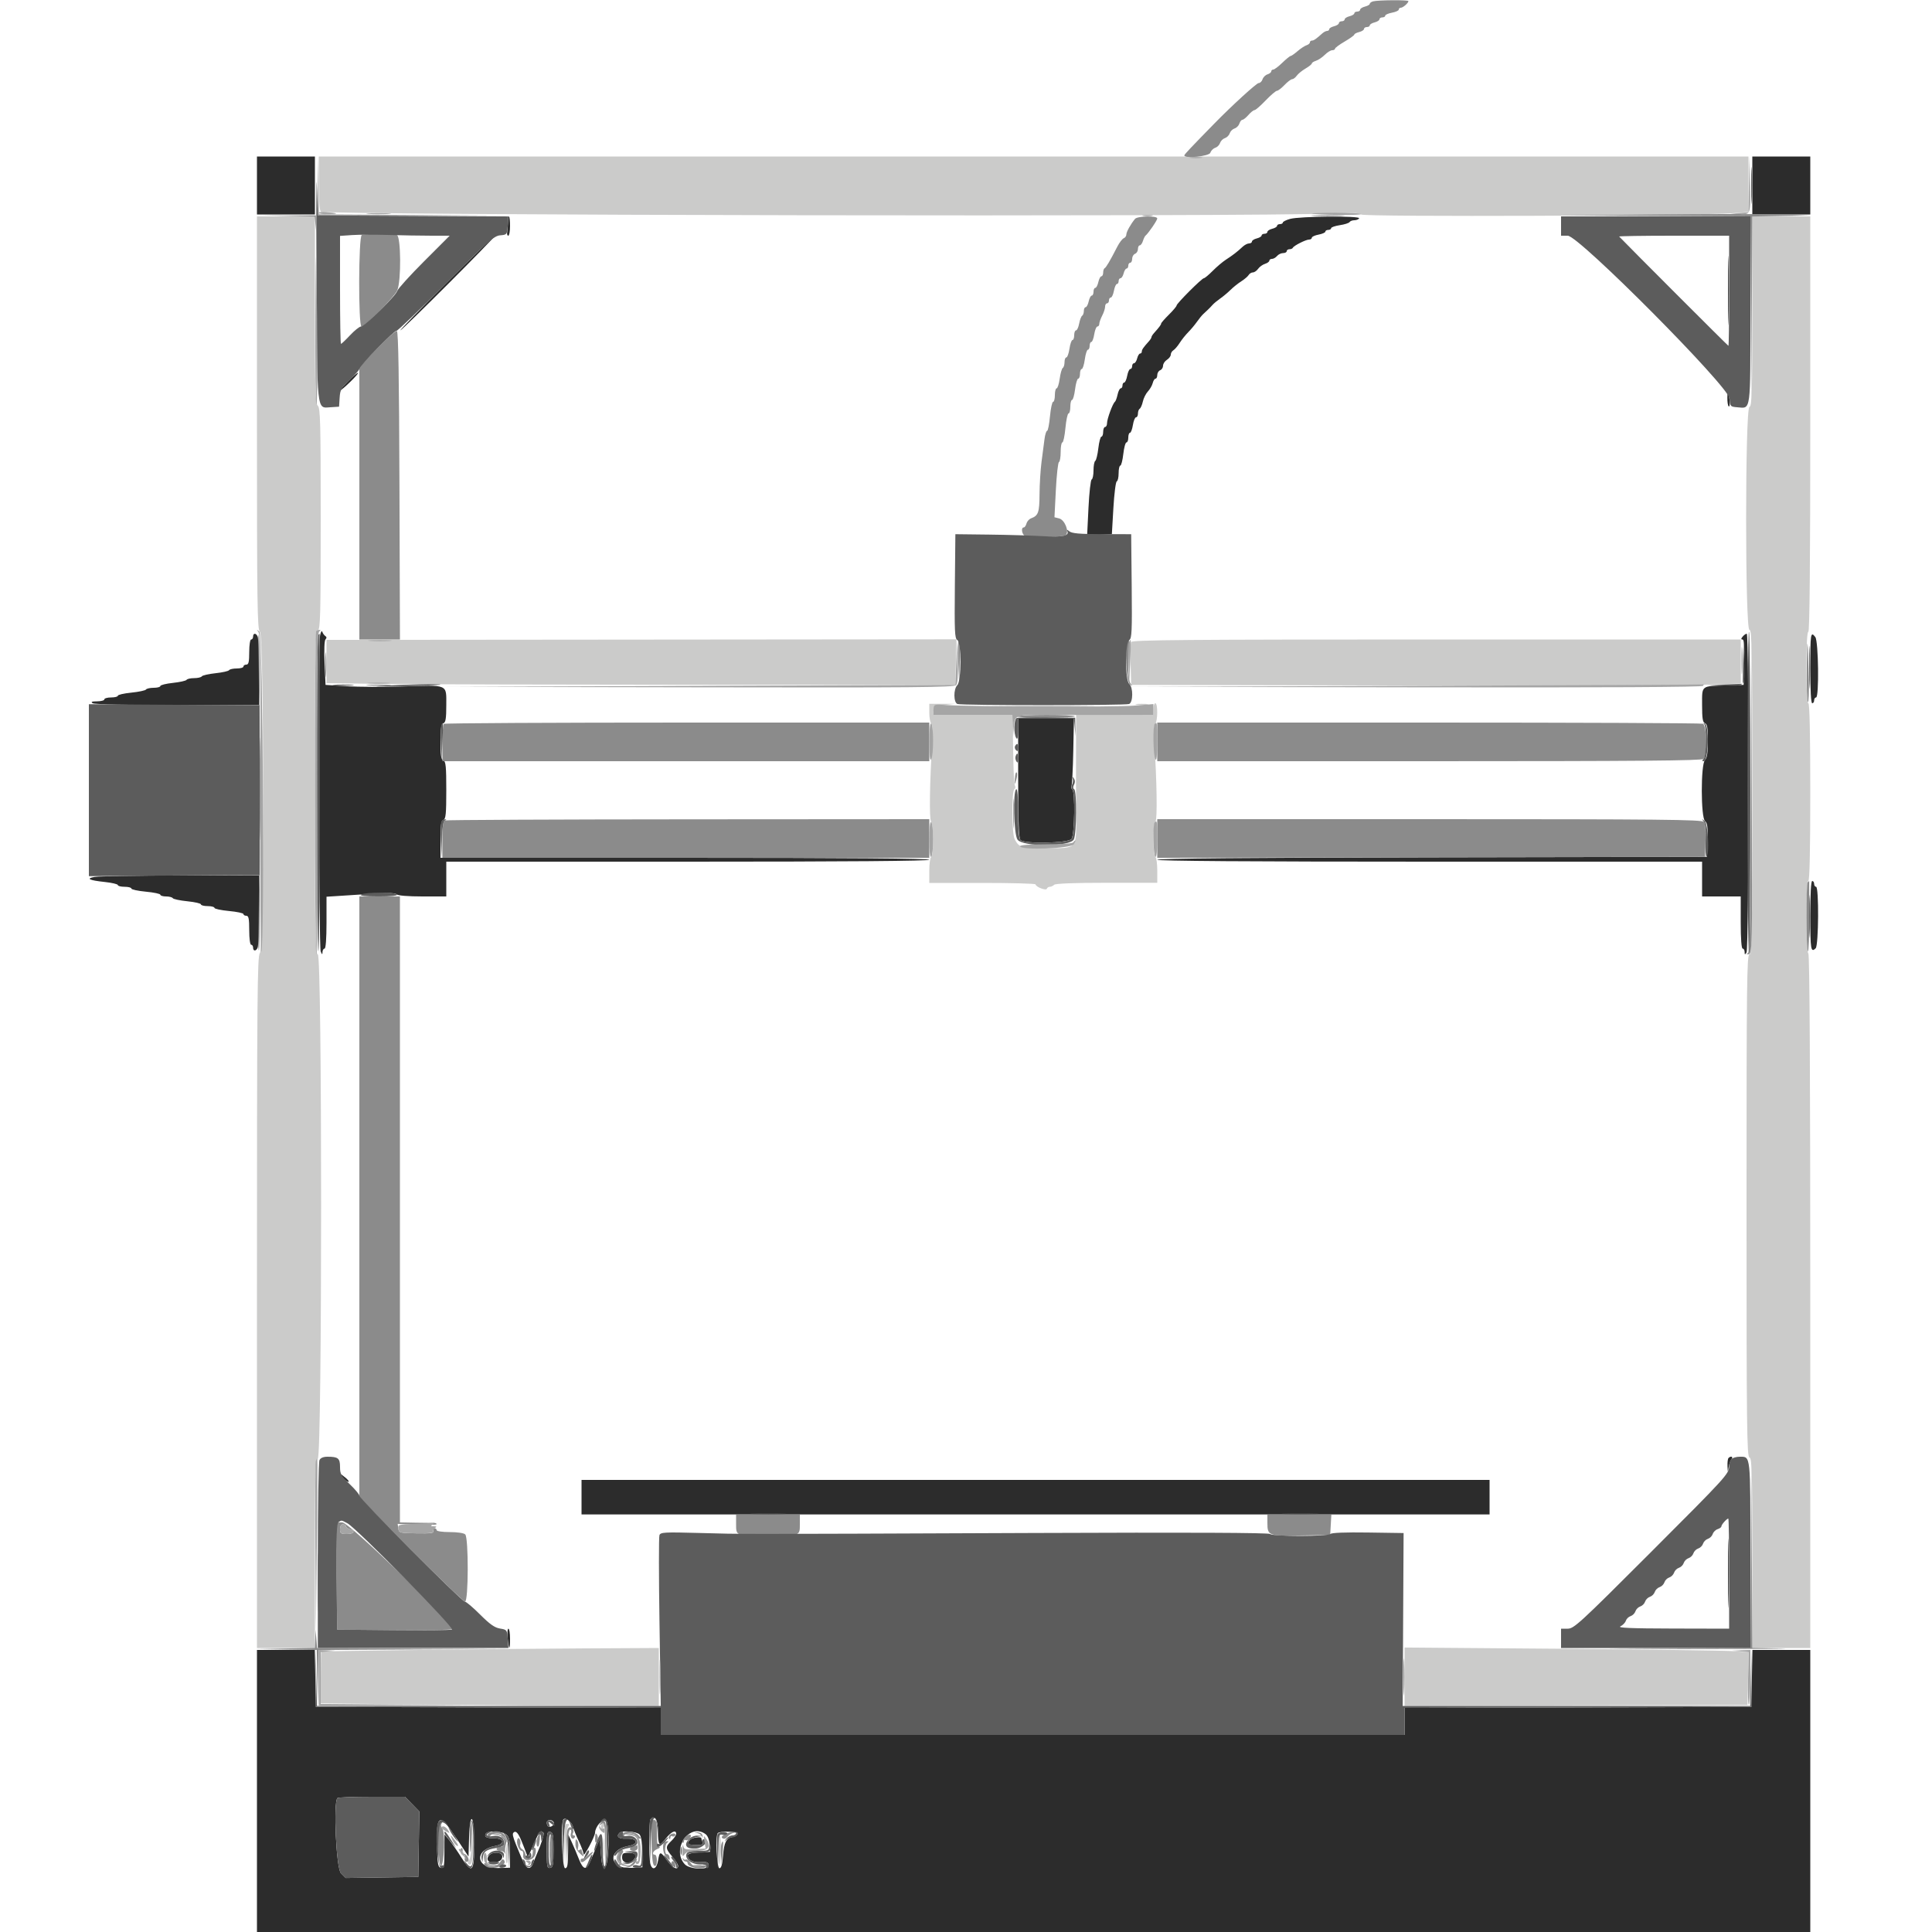<svg id="svg" version="1.1" xmlns="http://www.w3.org/2000/svg" xmlns:xlink="http://www.w3.org/1999/xlink" width="400" height="400" viewBox="0, 0, 400,400"><g id="svgg"><path id="path0" d="M66.000 37.977 C 66.000 41.573,66.155 43.649,66.436 43.822 C 67.647 44.571,260.738 44.922,275.305 44.203 C 279.816 43.980,281.354 44.030,281.817 44.414 C 282.445 44.935,351.889 44.688,358.900 44.139 L 362.000 43.897 362.000 38.153 L 362.000 32.410 214.000 32.406 L 66.000 32.402 66.000 37.977 M53.200 87.551 C 53.200 125.064,53.274 130.363,53.800 130.800 C 54.708 131.554,54.708 196.434,53.800 197.343 C 53.271 197.872,53.200 206.435,53.200 269.571 L 53.200 341.200 59.200 341.200 L 65.200 341.200 65.200 321.849 C 65.200 305.136,65.282 302.430,65.800 302.000 C 66.712 301.243,66.712 197.600,65.800 197.600 C 65.271 197.600,65.200 193.621,65.200 164.187 C 65.200 134.856,65.273 130.747,65.800 130.545 C 66.324 130.344,66.400 127.400,66.400 107.406 C 66.400 87.531,66.321 84.432,65.800 84.000 C 65.282 83.570,65.200 80.864,65.200 64.151 L 65.200 44.800 59.200 44.800 L 53.200 44.800 53.200 87.551 M362.800 64.413 C 362.800 81.477,362.722 84.055,362.200 84.255 C 361.290 84.604,361.290 130.400,362.200 130.400 C 362.729 130.400,362.800 134.400,362.800 164.000 C 362.800 193.600,362.729 197.600,362.200 197.600 C 361.670 197.600,361.600 203.640,361.600 249.557 C 361.600 295.372,361.671 301.542,362.200 301.745 C 362.722 301.945,362.800 304.523,362.800 321.587 L 362.800 341.200 368.800 341.200 L 374.800 341.200 374.800 269.424 C 374.800 222.004,374.664 197.563,374.400 197.400 C 374.157 197.250,374.000 194.263,374.000 189.776 C 374.000 185.125,374.148 182.400,374.400 182.400 C 374.661 182.400,374.800 176.000,374.800 164.000 C 374.800 152.000,374.661 145.600,374.400 145.600 C 374.148 145.600,374.000 142.867,374.000 138.200 C 374.000 133.533,374.148 130.800,374.400 130.800 C 374.664 130.800,374.800 116.200,374.800 87.800 L 374.800 44.800 368.800 44.800 L 362.800 44.800 362.800 64.413 M67.600 136.966 L 67.600 141.448 79.500 141.599 C 86.045 141.682,115.340 141.761,144.600 141.775 L 197.800 141.800 197.913 137.082 L 198.026 132.364 132.813 132.424 L 67.600 132.484 67.600 136.966 M234.173 132.927 C 234.061 133.217,234.022 135.332,234.085 137.627 L 234.200 141.800 289.200 141.923 C 319.450 141.991,347.845 141.926,352.300 141.779 L 360.400 141.512 360.400 136.956 L 360.400 132.400 297.387 132.400 C 245.622 132.400,234.339 132.494,234.173 132.927 M192.400 147.578 C 192.400 148.602,192.594 149.634,192.831 149.871 C 193.112 150.152,193.177 151.530,193.016 153.851 C 192.479 161.628,192.361 169.721,192.780 170.140 C 193.315 170.675,193.333 177.070,192.800 177.400 C 192.580 177.536,192.400 178.807,192.400 180.224 L 192.400 182.800 203.400 182.800 C 209.450 182.800,214.401 182.935,214.403 183.100 C 214.408 183.614,216.580 184.461,216.731 184.008 C 216.805 183.784,217.086 183.600,217.353 183.600 C 217.621 183.600,218.027 183.413,218.255 183.185 C 218.520 182.920,222.442 182.771,229.135 182.772 L 239.600 182.773 239.600 180.210 C 239.600 178.801,239.420 177.536,239.200 177.400 C 238.667 177.070,238.685 170.675,239.220 170.140 C 239.639 169.721,239.521 161.628,238.984 153.851 C 238.823 151.530,238.888 150.152,239.169 149.871 C 239.712 149.328,239.739 145.600,239.200 145.600 C 238.980 145.600,238.800 146.140,238.800 146.800 L 238.800 148.000 230.800 148.000 L 222.800 148.000 222.780 155.500 C 222.769 159.625,222.777 165.464,222.799 168.476 C 222.851 175.928,223.133 175.600,216.675 175.600 C 211.334 175.600,211.023 175.511,210.063 173.718 C 209.482 172.632,209.433 163.750,210.007 163.396 C 210.230 163.258,210.292 162.948,210.143 162.708 C 209.995 162.468,209.843 160.095,209.805 157.436 C 209.768 154.776,209.707 151.565,209.669 150.300 L 209.600 148.000 201.372 148.000 L 193.144 148.000 193.272 147.100 C 193.382 146.327,193.711 146.166,195.600 145.957 L 197.800 145.714 195.100 145.715 L 192.400 145.716 192.400 147.578 M235.300 145.887 C 235.905 145.978,236.895 145.978,237.500 145.887 C 238.105 145.795,237.610 145.720,236.400 145.720 C 235.190 145.720,234.695 145.795,235.300 145.887 M85.800 341.612 C 75.240 341.747,66.555 341.889,66.500 341.928 C 66.445 341.968,66.400 344.401,66.400 347.334 L 66.400 352.669 89.266 352.934 C 101.842 353.081,117.592 353.200,124.266 353.200 L 136.400 353.200 136.400 347.200 L 136.400 341.200 120.700 341.284 C 112.065 341.330,96.360 341.478,85.800 341.612 M290.800 347.153 L 290.800 353.204 326.300 353.102 L 361.800 353.000 361.911 347.543 L 362.022 342.085 358.911 341.851 C 357.200 341.723,341.175 341.502,323.300 341.360 L 290.800 341.102 290.800 347.153 M124.692 377.442 C 124.531 377.602,124.400 378.009,124.400 378.347 C 124.400 378.797,124.518 378.842,124.845 378.515 C 125.090 378.270,125.221 377.863,125.137 377.610 C 125.052 377.357,124.852 377.281,124.692 377.442 M97.684 381.020 C 97.634 383.165,97.407 384.833,97.127 385.113 C 96.866 385.374,96.779 385.713,96.933 385.867 C 97.683 386.616,98.021 385.041,97.899 381.365 L 97.767 377.400 97.684 381.020 M116.884 382.100 L 116.967 386.600 117.099 382.622 C 117.172 380.435,117.426 378.410,117.664 378.122 C 117.991 377.729,117.938 377.600,117.449 377.600 C 116.884 377.600,116.811 378.181,116.884 382.100 M124.937 382.600 C 124.939 384.360,125.009 385.030,125.093 384.089 C 125.178 383.149,125.177 381.709,125.091 380.889 C 125.005 380.070,124.936 380.840,124.937 382.600 M148.800 383.000 C 148.800 384.723,148.879 386.054,148.976 385.957 C 149.268 385.666,149.346 380.413,149.063 380.130 C 148.918 379.985,148.800 381.277,148.800 383.000 M104.735 383.430 C 104.655 384.436,104.724 385.471,104.889 385.730 C 105.053 385.988,105.191 385.165,105.194 383.900 C 105.201 381.145,104.938 380.876,104.735 383.430 " stroke="none" fill="#cbcbca" fill-rule="evenodd"></path><path id="path1" d="M53.200 38.400 L 53.200 44.400 59.200 44.400 L 65.200 44.400 65.200 38.400 L 65.200 32.400 59.200 32.400 L 53.200 32.400 53.200 38.400 M362.800 38.400 L 362.800 44.400 368.800 44.400 L 374.800 44.400 374.800 38.400 L 374.800 32.400 368.800 32.400 L 362.800 32.400 362.800 38.400 M105.169 46.100 C 105.153 46.815,105.078 47.715,105.005 48.100 C 104.931 48.485,105.035 48.800,105.235 48.800 C 105.436 48.800,105.600 47.900,105.600 46.800 C 105.600 44.614,105.219 43.995,105.169 46.100 M267.100 45.321 C 266.275 45.552,265.600 45.889,265.600 46.071 C 265.600 46.252,265.330 46.400,265.000 46.400 C 264.670 46.400,264.400 46.560,264.400 46.757 C 264.400 46.953,263.950 47.226,263.400 47.364 C 262.850 47.502,262.400 47.792,262.400 48.008 C 262.400 48.223,262.130 48.400,261.800 48.400 C 261.470 48.400,261.200 48.560,261.200 48.757 C 261.200 48.953,260.750 49.226,260.200 49.364 C 259.650 49.502,259.200 49.792,259.200 50.008 C 259.200 50.223,258.930 50.400,258.600 50.400 C 258.270 50.400,257.667 50.715,257.260 51.100 C 256.226 52.078,255.198 52.872,253.800 53.772 C 253.140 54.197,251.918 55.232,251.085 56.072 C 250.251 56.913,249.426 57.600,249.251 57.600 C 248.836 57.600,243.600 62.836,243.600 63.251 C 243.600 63.426,242.880 64.282,242.000 65.153 C 241.120 66.024,240.400 66.849,240.400 66.986 C 240.400 67.223,239.989 67.771,238.900 68.985 C 238.625 69.292,238.400 69.659,238.400 69.800 C 238.400 69.941,238.175 70.308,237.900 70.615 C 236.713 71.938,236.400 72.391,236.400 72.783 C 236.400 73.012,236.240 73.200,236.043 73.200 C 235.847 73.200,235.574 73.650,235.436 74.200 C 235.298 74.750,235.008 75.200,234.792 75.200 C 234.577 75.200,234.400 75.470,234.400 75.800 C 234.400 76.130,234.228 76.400,234.018 76.400 C 233.808 76.400,233.518 77.030,233.374 77.800 C 233.229 78.570,232.951 79.200,232.755 79.200 C 232.560 79.200,232.400 79.470,232.400 79.800 C 232.400 80.130,232.234 80.400,232.032 80.400 C 231.829 80.400,231.537 80.985,231.382 81.700 C 231.226 82.415,230.975 83.090,230.822 83.200 C 230.384 83.516,229.200 86.734,229.200 87.608 C 229.200 88.044,229.020 88.400,228.800 88.400 C 228.580 88.400,228.400 88.850,228.400 89.400 C 228.400 89.950,228.238 90.400,228.039 90.400 C 227.841 90.400,227.553 91.480,227.400 92.801 C 227.247 94.121,226.959 95.302,226.761 95.424 C 226.562 95.547,226.400 96.432,226.400 97.390 C 226.400 98.349,226.229 99.193,226.020 99.267 C 225.812 99.340,225.514 101.974,225.360 105.121 L 225.079 110.841 227.639 110.721 L 230.200 110.600 230.514 105.200 C 230.686 102.230,231.001 99.740,231.214 99.667 C 231.426 99.593,231.600 98.828,231.600 97.967 C 231.600 97.105,231.757 96.400,231.948 96.400 C 232.140 96.400,232.419 95.320,232.568 94.000 C 232.718 92.680,233.011 91.600,233.220 91.600 C 233.429 91.600,233.600 91.150,233.600 90.600 C 233.600 90.050,233.757 89.600,233.949 89.600 C 234.141 89.600,234.413 88.880,234.554 88.000 C 234.694 87.120,234.987 86.400,235.205 86.400 C 235.422 86.400,235.600 86.051,235.600 85.624 C 235.600 85.197,235.766 84.745,235.969 84.619 C 236.172 84.494,236.463 83.823,236.616 83.129 C 236.768 82.435,237.239 81.495,237.662 81.041 C 238.085 80.587,238.534 79.807,238.659 79.308 C 238.784 78.809,239.047 78.400,239.243 78.400 C 239.440 78.400,239.600 78.059,239.600 77.643 C 239.600 77.226,239.870 76.782,240.200 76.655 C 240.530 76.529,240.800 76.103,240.800 75.709 C 240.800 75.315,241.160 74.768,241.600 74.493 C 242.040 74.218,242.400 73.734,242.400 73.416 C 242.400 73.099,242.642 72.696,242.937 72.520 C 243.232 72.344,243.817 71.660,244.237 71.000 C 244.657 70.340,245.450 69.345,246.000 68.789 C 246.550 68.234,247.360 67.269,247.800 66.645 C 248.240 66.022,248.819 65.306,249.086 65.056 C 249.353 64.805,249.803 64.384,250.086 64.119 C 250.369 63.855,250.803 63.405,251.051 63.119 C 251.299 62.834,252.014 62.240,252.640 61.800 C 253.267 61.360,254.234 60.550,254.789 60.000 C 255.345 59.450,256.340 58.657,257.000 58.237 C 257.660 57.817,258.344 57.232,258.520 56.937 C 258.696 56.642,259.091 56.400,259.397 56.400 C 259.704 56.400,260.190 56.066,260.477 55.657 C 260.765 55.249,261.405 54.787,261.900 54.630 C 262.395 54.474,262.800 54.178,262.800 53.973 C 262.800 53.768,263.048 53.600,263.351 53.600 C 263.654 53.600,264.126 53.330,264.400 53.000 C 264.674 52.670,265.236 52.400,265.649 52.400 C 266.062 52.400,266.400 52.220,266.400 52.000 C 266.400 51.780,266.655 51.600,266.967 51.600 C 267.278 51.600,267.593 51.465,267.667 51.300 C 267.860 50.865,270.365 49.600,271.032 49.600 C 271.345 49.600,271.600 49.428,271.600 49.218 C 271.600 49.008,272.230 48.718,273.000 48.574 C 273.770 48.429,274.400 48.151,274.400 47.955 C 274.400 47.760,274.670 47.600,275.000 47.600 C 275.330 47.600,275.600 47.440,275.600 47.245 C 275.600 47.050,276.406 46.770,277.391 46.622 C 278.376 46.475,279.286 46.184,279.414 45.977 C 279.542 45.770,279.986 45.600,280.400 45.600 C 280.814 45.600,281.264 45.420,281.400 45.200 C 281.735 44.659,269.084 44.766,267.100 45.321 M92.385 58.615 C 87.007 63.997,82.732 68.400,82.887 68.400 C 83.257 68.400,102.492 49.159,102.307 48.974 C 102.228 48.895,97.763 53.233,92.385 58.615 M357.777 60.200 C 357.777 66.580,357.832 69.134,357.899 65.876 C 357.967 62.617,357.966 57.397,357.899 54.276 C 357.831 51.154,357.776 53.820,357.777 60.200 M72.000 79.000 C 71.028 79.990,70.344 80.800,70.480 80.800 C 70.616 80.800,71.560 79.990,72.579 79.000 C 73.597 78.010,74.281 77.200,74.099 77.200 C 73.916 77.200,72.972 78.010,72.000 79.000 M357.632 82.276 C 357.614 83.198,357.742 84.041,357.916 84.148 C 358.090 84.256,358.167 83.682,358.087 82.872 C 357.869 80.658,357.667 80.395,357.632 82.276 M66.269 131.556 C 65.872 133.540,65.997 196.063,66.400 197.000 C 66.694 197.684,66.748 197.699,66.772 197.100 C 66.787 196.715,66.980 196.400,67.200 196.400 C 67.447 196.400,67.600 194.343,67.600 191.028 L 67.600 185.657 71.100 185.432 C 73.025 185.309,76.197 185.102,78.149 184.973 C 80.457 184.821,81.849 184.889,82.129 185.169 C 82.390 185.430,84.499 185.600,87.480 185.600 L 92.400 185.600 92.400 182.000 L 92.400 178.400 142.400 178.400 C 175.467 178.400,192.400 178.265,192.400 178.000 C 192.400 177.735,175.267 177.600,141.800 177.600 L 91.200 177.600 91.200 173.787 C 91.200 170.768,91.325 169.927,91.800 169.745 C 92.296 169.554,92.400 168.488,92.400 163.600 C 92.400 158.712,92.296 157.646,91.800 157.455 C 91.328 157.274,91.200 156.453,91.200 153.600 C 91.200 150.747,91.328 149.926,91.800 149.745 C 92.271 149.564,92.400 148.751,92.400 145.965 C 92.400 141.590,92.918 141.808,83.259 142.123 C 79.377 142.250,74.220 142.229,71.800 142.077 L 67.400 141.800 67.200 137.278 C 67.079 134.542,67.157 132.601,67.397 132.362 C 67.659 132.101,67.645 131.871,67.357 131.683 C 67.116 131.528,66.834 131.133,66.729 130.806 C 66.622 130.475,66.419 130.805,66.269 131.556 M52.400 131.800 C 52.400 132.130,52.220 132.400,52.000 132.400 C 51.774 132.400,51.600 133.533,51.600 135.000 C 51.600 137.044,51.472 137.600,51.000 137.600 C 50.670 137.600,50.400 137.780,50.400 138.000 C 50.400 138.220,49.781 138.400,49.024 138.400 C 48.267 138.400,47.549 138.559,47.429 138.753 C 47.309 138.947,46.041 139.231,44.610 139.384 C 43.179 139.537,41.906 139.829,41.781 140.031 C 41.655 140.234,40.944 140.400,40.200 140.400 C 39.456 140.400,38.749 140.559,38.629 140.753 C 38.509 140.947,37.239 141.231,35.806 141.385 C 34.373 141.538,33.200 141.829,33.200 142.032 C 33.200 142.234,32.581 142.400,31.824 142.400 C 31.067 142.400,30.347 142.562,30.225 142.759 C 30.103 142.957,28.742 143.245,27.202 143.400 C 25.661 143.555,24.400 143.843,24.400 144.041 C 24.400 144.238,23.770 144.400,23.000 144.400 C 22.230 144.400,21.600 144.580,21.600 144.800 C 21.600 145.020,20.925 145.203,20.100 145.206 C 18.984 145.211,18.754 145.312,19.200 145.600 C 19.563 145.834,26.480 145.990,36.700 145.994 L 53.600 146.000 53.600 139.233 C 53.600 135.511,53.491 132.181,53.357 131.833 C 53.049 131.030,52.400 131.008,52.400 131.800 M360.800 131.800 C 360.441 132.232,360.431 132.400,360.764 132.400 C 361.093 132.400,361.193 133.750,361.113 137.100 L 361.000 141.800 357.600 141.900 C 352.097 142.063,352.400 141.826,352.400 145.965 C 352.400 148.751,352.529 149.564,353.000 149.745 C 353.468 149.924,353.600 150.720,353.600 153.359 C 353.600 155.834,353.439 156.904,353.000 157.343 C 352.110 158.233,352.122 169.272,353.015 170.012 C 353.499 170.414,353.605 171.254,353.515 173.961 L 353.400 177.400 296.500 177.501 C 259.031 177.568,239.600 177.739,239.600 178.001 C 239.600 178.264,258.796 178.400,296.000 178.400 L 352.400 178.400 352.400 182.000 L 352.400 185.600 356.400 185.600 L 360.400 185.600 360.400 191.000 C 360.400 194.333,360.553 196.400,360.800 196.400 C 361.020 196.400,361.203 196.715,361.206 197.100 C 361.211 197.698,361.269 197.713,361.600 197.200 C 362.095 196.434,362.144 131.200,361.649 131.200 C 361.456 131.200,361.074 131.470,360.800 131.800 M374.800 138.400 C 374.800 142.933,374.948 145.600,375.200 145.600 C 375.420 145.600,375.600 145.330,375.600 145.000 C 375.600 144.670,375.780 144.400,376.000 144.400 C 376.643 144.400,376.497 132.761,375.843 131.900 C 374.880 130.632,374.800 131.133,374.800 138.400 M210.800 161.120 C 210.800 170.169,210.927 173.567,211.280 173.920 C 212.117 174.757,221.184 174.568,221.843 173.700 C 222.494 172.843,222.626 163.787,221.993 163.396 C 221.770 163.258,221.696 162.968,221.830 162.751 C 221.964 162.534,222.134 159.307,222.209 155.579 L 222.344 148.800 216.572 148.800 L 210.800 148.800 210.800 161.120 M19.600 181.555 C 17.711 181.892,18.445 182.260,21.700 182.606 C 23.185 182.764,24.400 183.052,24.400 183.247 C 24.400 183.441,25.030 183.600,25.800 183.600 C 26.570 183.600,27.200 183.765,27.200 183.966 C 27.200 184.167,28.550 184.458,30.200 184.613 C 31.850 184.767,33.200 185.053,33.200 185.247 C 33.200 185.441,33.729 185.600,34.376 185.600 C 35.023 185.600,35.653 185.762,35.775 185.959 C 35.897 186.157,37.258 186.445,38.798 186.600 C 40.339 186.755,41.600 187.043,41.600 187.241 C 41.600 187.438,42.230 187.600,43.000 187.600 C 43.770 187.600,44.400 187.765,44.400 187.966 C 44.400 188.167,45.750 188.458,47.400 188.613 C 49.050 188.767,50.400 189.053,50.400 189.247 C 50.400 189.441,50.670 189.600,51.000 189.600 C 51.480 189.600,51.600 190.200,51.600 192.600 C 51.600 194.333,51.769 195.600,52.000 195.600 C 52.220 195.600,52.400 195.870,52.400 196.200 C 52.400 196.992,53.049 196.970,53.357 196.167 C 53.491 195.819,53.600 192.309,53.600 188.367 L 53.600 181.200 37.300 181.253 C 28.335 181.282,20.370 181.418,19.600 181.555 M374.800 189.600 C 374.800 196.606,374.919 197.321,375.920 196.320 C 376.530 195.710,376.606 183.600,376.000 183.600 C 375.780 183.600,375.600 183.330,375.600 183.000 C 375.600 182.670,375.420 182.400,375.200 182.400 C 374.948 182.400,374.800 185.067,374.800 189.600 M357.867 301.867 C 357.720 302.013,357.627 302.778,357.660 303.567 C 357.717 304.924,357.729 304.936,357.895 303.800 C 357.992 303.140,358.257 302.375,358.484 302.100 C 358.912 301.583,358.359 301.374,357.867 301.867 M71.000 306.000 C 71.398 306.440,71.904 306.800,72.123 306.800 C 72.343 306.800,72.107 306.440,71.600 306.000 C 71.093 305.560,70.587 305.200,70.477 305.200 C 70.366 305.200,70.602 305.560,71.000 306.000 M120.400 309.975 L 120.400 313.550 214.400 313.549 L 308.400 313.548 308.400 309.974 L 308.400 306.400 214.400 306.400 L 120.400 306.400 120.400 309.975 M357.777 325.800 C 357.777 332.180,357.832 334.734,357.899 331.476 C 357.967 328.217,357.966 322.997,357.899 319.876 C 357.831 316.754,357.776 319.420,357.777 325.800 M105.104 339.100 C 105.355 341.691,105.600 341.773,105.600 339.267 C 105.600 338.130,105.447 337.200,105.260 337.200 C 105.073 337.200,105.003 338.055,105.104 339.100 M53.200 370.800 L 53.200 400.000 214.000 400.000 L 374.800 400.000 374.800 370.800 L 374.800 341.600 368.811 341.600 L 362.821 341.600 362.711 347.500 L 362.600 353.400 326.700 353.502 L 290.800 353.604 290.800 356.402 L 290.800 359.200 213.800 359.200 L 136.800 359.200 136.800 356.402 L 136.800 353.604 101.100 353.502 L 65.400 353.400 65.289 347.500 L 65.179 341.600 59.189 341.600 L 53.200 341.600 53.200 370.800 M85.329 373.527 L 86.820 375.054 86.710 381.827 L 86.600 388.600 79.091 388.709 L 71.581 388.818 70.591 387.827 C 69.610 386.846,68.973 373.160,69.867 372.267 C 70.013 372.120,73.217 372.000,76.985 372.000 L 83.838 372.000 85.329 373.527 M118.647 378.243 C 118.787 378.804,119.329 380.148,119.851 381.229 C 120.373 382.311,120.811 383.512,120.823 383.898 C 120.847 384.619,123.199 380.199,123.201 379.428 C 123.206 378.241,124.837 376.332,125.428 376.823 C 126.302 377.549,126.091 386.600,125.200 386.600 C 124.739 386.600,124.554 385.915,124.400 383.637 L 124.200 380.675 123.531 382.237 C 123.164 383.097,122.588 384.475,122.252 385.300 C 121.436 387.303,120.753 387.188,119.857 384.899 C 119.449 383.854,118.783 382.280,118.377 381.400 L 117.640 379.800 117.620 383.300 C 117.604 386.136,117.486 386.800,117.000 386.800 C 116.380 386.800,116.053 377.280,116.653 376.681 C 117.117 376.216,118.388 377.211,118.647 378.243 M136.246 379.119 C 136.302 382.253,136.452 382.393,137.861 380.628 C 139.001 379.198,140.006 378.761,139.993 379.700 C 139.989 379.975,139.539 380.624,138.993 381.142 C 137.722 382.347,137.745 382.699,139.200 384.400 C 139.859 385.170,140.399 386.025,140.399 386.300 C 140.401 387.320,139.217 386.751,138.126 385.209 C 136.720 383.222,136.563 383.221,136.246 385.200 C 135.964 386.966,135.046 387.369,134.652 385.900 C 134.315 384.643,134.339 376.995,134.680 376.653 C 135.592 375.741,136.202 376.701,136.246 379.119 M94.494 380.588 L 97.000 384.377 97.115 380.560 C 97.294 374.619,98.200 375.678,98.200 381.828 C 98.200 387.642,97.731 388.107,95.485 384.516 C 94.688 383.242,93.584 381.660,93.032 381.000 L 92.029 379.800 92.014 383.329 C 92.002 386.471,91.923 386.844,91.300 386.725 C 90.699 386.610,90.584 386.028,90.483 382.595 C 90.275 375.486,90.910 375.169,94.494 380.588 M114.628 377.245 C 114.929 377.733,114.031 378.466,113.519 378.150 C 113.344 378.042,113.200 377.693,113.200 377.376 C 113.200 376.698,114.231 376.603,114.628 377.245 M104.869 379.862 C 105.457 380.394,105.600 381.128,105.600 383.610 L 105.600 386.697 103.016 386.753 C 98.504 386.851,98.087 383.008,102.520 382.186 C 104.590 381.801,104.442 380.600,102.325 380.600 C 100.734 380.600,100.175 380.288,100.584 379.627 C 101.001 378.951,104.046 379.118,104.869 379.862 M107.996 381.211 C 108.397 382.195,108.851 383.360,109.005 383.800 C 109.269 384.555,109.308 384.544,109.713 383.600 C 111.686 378.996,111.838 378.771,112.512 379.445 C 112.733 379.666,112.117 381.665,111.171 383.800 C 110.976 384.240,110.632 385.108,110.407 385.729 C 110.153 386.430,109.759 386.809,109.369 386.729 C 108.820 386.617,108.426 385.862,106.794 381.800 C 106.180 380.272,106.056 379.677,106.303 379.431 C 106.792 378.941,107.279 379.453,107.996 381.211 M114.600 383.000 C 114.600 386.100,114.505 386.607,113.900 386.724 C 113.272 386.845,113.200 386.460,113.200 383.000 C 113.200 379.540,113.272 379.155,113.900 379.276 C 114.505 379.393,114.600 379.900,114.600 383.000 M132.433 379.840 C 132.768 380.243,132.970 381.609,132.982 383.540 L 133.000 386.600 130.671 386.725 C 126.120 386.970,125.640 383.017,130.120 382.186 C 132.358 381.770,132.013 380.571,129.685 380.676 C 128.095 380.747,127.497 380.237,128.267 379.467 C 128.812 378.922,131.900 379.198,132.433 379.840 M146.106 379.761 C 146.527 380.081,146.850 380.923,146.906 381.848 L 147.000 383.400 144.700 383.520 C 143.115 383.603,142.400 383.805,142.400 384.171 C 142.400 385.102,143.513 385.669,145.075 385.534 C 146.262 385.432,146.619 385.555,146.724 386.102 C 146.940 387.221,142.796 387.101,141.762 385.957 C 138.920 382.814,142.812 377.262,146.106 379.761 M152.705 379.691 C 152.613 379.971,152.160 380.256,151.698 380.324 C 150.376 380.519,149.924 381.395,149.699 384.196 C 149.553 386.026,149.328 386.800,148.945 386.800 C 148.408 386.800,148.091 380.043,148.603 379.530 C 149.092 379.041,152.870 379.190,152.705 379.691 M142.880 380.880 C 142.049 381.711,142.349 382.000,144.043 382.000 C 145.376 382.000,145.640 381.881,145.443 381.367 C 145.309 381.019,145.200 380.659,145.200 380.567 C 145.200 380.185,143.322 380.438,142.880 380.880 M101.215 384.182 C 100.617 384.903,100.999 385.600,101.991 385.600 C 103.264 385.600,104.000 385.145,104.000 384.357 C 104.000 383.419,101.954 383.291,101.215 384.182 M128.800 384.600 C 128.800 385.708,130.215 386.025,131.120 385.120 C 132.025 384.215,131.653 383.600,130.200 383.600 C 128.973 383.600,128.800 383.724,128.800 384.600 " stroke="none" fill="#2c2c2c" fill-rule="evenodd"></path><path id="path2" d="M284.300 0.276 C 283.915 0.376,283.600 0.606,283.600 0.786 C 283.600 0.966,283.150 1.226,282.600 1.364 C 282.050 1.502,281.600 1.792,281.600 2.008 C 281.600 2.223,281.330 2.400,281.000 2.400 C 280.670 2.400,280.400 2.560,280.400 2.757 C 280.400 2.953,279.950 3.226,279.400 3.364 C 278.850 3.502,278.400 3.792,278.400 4.008 C 278.400 4.223,278.130 4.400,277.800 4.400 C 277.470 4.400,277.200 4.577,277.200 4.792 C 277.200 5.008,276.750 5.298,276.200 5.436 C 275.650 5.574,275.200 5.847,275.200 6.043 C 275.200 6.240,275.007 6.400,274.771 6.400 C 274.536 6.400,274.092 6.625,273.785 6.900 C 272.462 8.087,272.009 8.400,271.617 8.400 C 271.388 8.400,271.200 8.568,271.200 8.773 C 271.200 8.978,270.885 9.247,270.500 9.371 C 270.115 9.494,269.277 10.046,268.638 10.598 C 267.999 11.149,267.351 11.600,267.199 11.600 C 267.047 11.600,266.274 12.230,265.481 13.000 C 264.688 13.770,263.851 14.400,263.620 14.400 C 263.389 14.400,263.200 14.568,263.200 14.773 C 263.200 14.978,262.849 15.257,262.420 15.394 C 261.992 15.530,261.530 15.992,261.394 16.420 C 261.257 16.849,260.893 17.200,260.584 17.200 C 260.156 17.200,255.080 21.836,251.501 25.495 C 246.440 30.670,245.200 31.984,245.200 32.173 C 245.200 32.891,250.358 32.363,250.594 31.620 C 250.730 31.192,251.183 30.733,251.600 30.600 C 252.017 30.467,252.467 30.017,252.600 29.600 C 252.733 29.183,253.183 28.733,253.600 28.600 C 254.017 28.467,254.467 28.017,254.600 27.600 C 254.733 27.183,255.183 26.733,255.600 26.600 C 256.017 26.467,256.470 26.008,256.606 25.580 C 256.743 25.151,257.023 24.800,257.230 24.800 C 257.436 24.800,257.997 24.350,258.475 23.800 C 258.953 23.250,259.519 22.800,259.732 22.800 C 259.945 22.800,260.983 21.900,262.037 20.800 C 263.092 19.700,264.143 18.800,264.374 18.800 C 264.604 18.800,265.309 18.260,265.940 17.600 C 266.571 16.940,267.282 16.400,267.521 16.400 C 267.759 16.400,268.190 16.073,268.477 15.673 C 268.765 15.273,269.585 14.604,270.300 14.187 C 271.015 13.769,271.600 13.298,271.600 13.141 C 271.600 12.983,271.990 12.730,272.466 12.579 C 272.942 12.428,273.761 11.876,274.284 11.352 C 274.808 10.828,275.498 10.400,275.818 10.400 C 276.138 10.400,276.400 10.258,276.400 10.084 C 276.400 9.910,277.300 9.242,278.400 8.600 C 279.500 7.958,280.400 7.309,280.400 7.159 C 280.400 7.009,280.850 6.774,281.400 6.636 C 281.950 6.498,282.400 6.208,282.400 5.992 C 282.400 5.777,282.670 5.600,283.000 5.600 C 283.330 5.600,283.600 5.440,283.600 5.243 C 283.600 5.047,284.050 4.774,284.600 4.636 C 285.150 4.498,285.600 4.208,285.600 3.992 C 285.600 3.777,285.870 3.600,286.200 3.600 C 286.530 3.600,286.800 3.440,286.800 3.245 C 286.800 3.049,287.430 2.771,288.200 2.626 C 288.970 2.482,289.600 2.192,289.600 1.982 C 289.600 1.772,289.793 1.600,290.029 1.600 C 290.478 1.600,291.600 0.621,291.600 0.229 C 291.600 -0.037,285.340 0.004,284.300 0.276 M65.784 38.500 L 65.800 44.600 85.000 44.606 L 104.200 44.612 85.110 44.502 L 66.021 44.392 65.894 38.396 L 65.768 32.399 65.784 38.500 M342.600 44.406 L 323.400 44.612 342.896 44.706 L 362.392 44.800 362.500 64.100 L 362.608 83.400 362.704 64.110 L 362.800 44.821 368.900 44.709 L 375.000 44.598 368.400 44.399 C 364.770 44.289,353.160 44.293,342.600 44.406 M59.177 44.694 L 65.155 44.821 65.317 46.413 L 65.478 48.006 65.439 46.303 L 65.400 44.600 59.300 44.584 L 53.199 44.568 59.177 44.694 M272.082 44.696 C 273.558 44.773,276.078 44.773,277.682 44.697 C 279.287 44.621,278.080 44.558,275.000 44.558 C 271.920 44.557,270.607 44.619,272.082 44.696 M234.997 45.315 C 234.093 46.402,233.200 48.006,233.200 48.543 C 233.200 48.857,232.957 49.208,232.659 49.322 C 232.362 49.436,231.763 50.220,231.329 51.065 C 229.813 54.016,228.998 55.401,228.700 55.533 C 228.535 55.607,228.400 56.012,228.400 56.433 C 228.400 56.855,228.234 57.200,228.032 57.200 C 227.829 57.200,227.545 57.740,227.400 58.400 C 227.255 59.060,226.971 59.600,226.768 59.600 C 226.566 59.600,226.400 59.960,226.400 60.400 C 226.400 60.840,226.234 61.200,226.032 61.200 C 225.829 61.200,225.545 61.740,225.400 62.400 C 225.255 63.060,224.971 63.600,224.768 63.600 C 224.566 63.600,224.400 63.949,224.400 64.376 C 224.400 64.803,224.240 65.251,224.045 65.372 C 223.850 65.493,223.572 66.223,223.427 66.996 C 223.282 67.768,222.992 68.400,222.782 68.400 C 222.572 68.400,222.400 68.850,222.400 69.400 C 222.400 69.950,222.240 70.400,222.045 70.400 C 221.850 70.400,221.569 71.210,221.421 72.200 C 221.272 73.190,220.982 74.000,220.775 74.000 C 220.569 74.000,220.400 74.439,220.400 74.976 C 220.400 75.513,220.237 76.054,220.037 76.177 C 219.838 76.300,219.551 77.301,219.400 78.400 C 219.249 79.500,218.962 80.400,218.762 80.400 C 218.563 80.400,218.400 81.030,218.400 81.800 C 218.400 82.570,218.235 83.200,218.034 83.200 C 217.833 83.200,217.542 84.550,217.387 86.200 C 217.233 87.850,216.965 89.200,216.793 89.200 C 216.621 89.200,216.379 89.965,216.255 90.900 C 216.131 91.835,215.854 93.950,215.640 95.600 C 215.425 97.250,215.238 100.278,215.225 102.329 C 215.200 106.128,214.980 106.749,213.462 107.324 C 213.056 107.478,212.630 107.963,212.515 108.402 C 212.401 108.841,212.148 109.200,211.953 109.200 C 211.335 109.200,211.574 110.704,212.233 110.957 C 213.333 111.379,220.215 111.225,220.673 110.767 C 221.406 110.034,220.434 107.624,219.288 107.336 L 218.316 107.092 218.603 101.446 C 218.762 98.341,219.051 95.740,219.246 95.667 C 219.441 95.593,219.600 94.648,219.600 93.567 C 219.600 92.485,219.759 91.600,219.953 91.600 C 220.147 91.600,220.433 90.250,220.587 88.600 C 220.742 86.950,221.033 85.600,221.234 85.600 C 221.435 85.600,221.600 84.970,221.600 84.200 C 221.600 83.430,221.759 82.800,221.954 82.800 C 222.149 82.800,222.432 81.810,222.583 80.600 C 222.734 79.390,223.025 78.400,223.229 78.400 C 223.433 78.400,223.600 77.950,223.600 77.400 C 223.600 76.850,223.763 76.400,223.962 76.400 C 224.162 76.400,224.449 75.500,224.600 74.400 C 224.751 73.300,225.038 72.400,225.238 72.400 C 225.437 72.400,225.600 72.040,225.600 71.600 C 225.600 71.160,225.757 70.800,225.949 70.800 C 226.141 70.800,226.413 70.080,226.554 69.200 C 226.694 68.320,226.987 67.600,227.205 67.600 C 227.422 67.600,227.600 67.351,227.600 67.046 C 227.600 66.741,227.869 65.976,228.198 65.346 C 228.526 64.716,228.796 63.885,228.798 63.500 C 228.799 63.115,228.980 62.800,229.200 62.800 C 229.420 62.800,229.600 62.530,229.600 62.200 C 229.600 61.870,229.772 61.600,229.982 61.600 C 230.192 61.600,230.482 60.970,230.626 60.200 C 230.771 59.430,231.049 58.800,231.245 58.800 C 231.440 58.800,231.600 58.530,231.600 58.200 C 231.600 57.870,231.777 57.600,231.992 57.600 C 232.208 57.600,232.498 57.150,232.636 56.600 C 232.774 56.050,233.047 55.600,233.243 55.600 C 233.440 55.600,233.600 55.330,233.600 55.000 C 233.600 54.670,233.780 54.400,234.000 54.400 C 234.220 54.400,234.400 54.034,234.400 53.587 C 234.400 53.141,234.670 52.671,235.000 52.545 C 235.330 52.418,235.600 51.974,235.600 51.557 C 235.600 51.141,235.768 50.800,235.973 50.800 C 236.178 50.800,236.472 50.395,236.627 49.900 C 236.781 49.405,237.020 48.910,237.156 48.800 C 237.748 48.324,239.600 45.615,239.600 45.227 C 239.600 44.632,235.499 44.711,234.997 45.315 M74.900 48.665 C 74.222 48.938,74.169 67.600,74.846 67.600 C 75.609 67.600,81.672 61.470,82.251 60.113 C 83.089 58.149,83.022 48.971,82.167 48.643 C 81.419 48.356,75.622 48.373,74.900 48.665 M78.069 72.172 L 74.400 75.964 74.400 104.182 L 74.400 132.400 78.602 132.400 L 82.805 132.400 82.702 100.533 C 82.631 78.194,82.471 68.624,82.169 68.523 C 81.932 68.444,80.087 70.086,78.069 72.172 M362.498 164.067 C 362.421 190.072,362.293 197.176,361.900 197.335 C 361.508 197.493,361.511 197.544,361.913 197.568 C 362.801 197.623,362.809 197.272,362.701 163.800 L 362.595 131.000 362.498 164.067 M374.077 138.076 C 374.035 141.968,374.135 145.237,374.300 145.339 C 374.465 145.442,374.553 143.337,374.496 140.663 C 374.306 131.834,374.155 130.900,374.077 138.076 M198.398 137.118 L 198.596 141.800 198.712 137.434 C 198.776 135.033,198.687 132.926,198.514 132.753 C 198.341 132.579,198.289 134.544,198.398 137.118 M233.467 132.667 C 232.810 133.323,233.185 141.090,233.900 141.651 C 234.528 142.144,234.546 142.131,234.074 141.527 C 233.694 141.042,233.583 139.677,233.674 136.627 C 233.743 134.301,233.785 132.399,233.767 132.399 C 233.748 132.400,233.613 132.520,233.467 132.667 M67.348 137.600 C 67.348 139.910,67.414 140.855,67.495 139.700 C 67.576 138.545,67.576 136.655,67.495 135.500 C 67.414 134.345,67.348 135.290,67.348 137.600 M76.300 141.895 C 77.455 141.976,79.345 141.976,80.500 141.895 C 81.655 141.814,80.710 141.748,78.400 141.748 C 76.090 141.748,75.145 141.814,76.300 141.895 M207.300 146.300 C 212.085 146.363,219.915 146.363,224.700 146.300 C 229.485 146.236,225.570 146.184,216.000 146.184 C 206.430 146.184,202.515 146.236,207.300 146.300 M53.783 163.400 C 53.783 172.860,53.836 176.673,53.900 171.873 C 53.964 167.073,53.963 159.333,53.899 154.673 C 53.836 150.013,53.783 153.940,53.783 163.400 M210.537 148.306 C 210.283 148.468,212.920 148.600,216.399 148.600 C 219.877 148.600,222.639 148.465,222.538 148.300 C 222.299 147.913,211.148 147.918,210.537 148.306 M91.867 149.867 C 91.720 150.013,91.600 151.813,91.600 153.867 L 91.600 157.600 142.000 157.600 L 192.400 157.600 192.400 153.600 L 192.400 149.600 142.267 149.600 C 114.693 149.600,92.013 149.720,91.867 149.867 M239.600 153.600 L 239.600 157.600 295.920 157.600 C 339.191 157.600,352.351 157.489,352.720 157.120 C 353.493 156.347,353.363 150.148,352.567 149.843 C 352.219 149.709,326.659 149.600,295.767 149.600 L 239.600 149.600 239.600 153.600 M210.131 161.121 C 210.062 162.585,210.065 162.588,210.420 161.410 C 210.618 160.755,210.649 160.089,210.490 159.931 C 210.330 159.772,210.169 160.308,210.131 161.121 M92.100 169.865 C 91.750 170.006,91.600 171.194,91.600 173.833 L 91.600 177.600 142.000 177.600 L 192.400 177.600 192.400 173.600 L 192.400 169.600 142.500 169.632 C 115.055 169.649,92.375 169.754,92.100 169.865 M239.600 173.601 L 239.600 177.603 296.300 177.501 L 353.000 177.400 353.117 174.061 C 353.191 171.944,353.063 170.517,352.768 170.161 C 352.372 169.684,343.823 169.600,295.951 169.600 L 239.600 169.600 239.600 173.601 M374.267 182.667 C 373.897 183.036,373.929 196.709,374.300 196.938 C 374.465 197.040,374.600 193.811,374.600 189.762 C 374.600 185.713,374.585 182.400,374.567 182.400 C 374.548 182.400,374.413 182.520,374.267 182.667 M74.400 247.869 L 74.400 310.138 85.083 320.869 C 90.959 326.771,95.999 331.600,96.283 331.600 C 96.998 331.600,97.033 318.393,96.320 317.680 C 96.041 317.401,94.702 317.200,93.120 317.200 C 91.573 317.200,90.400 317.027,90.400 316.800 C 90.400 316.580,90.201 316.400,89.957 316.400 C 89.714 316.400,89.611 316.652,89.730 316.961 C 89.906 317.420,89.276 317.511,86.272 317.461 C 82.734 317.402,82.595 317.365,82.466 316.452 L 82.332 315.504 86.366 315.666 C 88.585 315.755,90.400 315.707,90.400 315.559 C 90.400 315.410,90.175 315.297,89.900 315.307 C 89.625 315.318,87.915 315.298,86.100 315.263 L 82.800 315.200 82.800 250.400 L 82.800 185.600 78.600 185.600 L 74.400 185.600 74.400 247.869 M362.496 321.896 L 362.400 341.192 342.900 341.300 C 328.318 341.381,329.907 341.410,349.200 341.415 C 363.390 341.419,372.257 341.368,368.904 341.301 L 362.808 341.179 362.700 321.890 L 362.592 302.600 362.496 321.896 M152.400 315.557 C 152.400 318.021,152.344 318.000,159.000 318.000 C 165.656 318.000,165.600 318.021,165.600 315.557 L 165.600 313.600 159.000 313.600 L 152.400 313.600 152.400 315.557 M262.400 315.351 C 262.400 317.940,262.670 318.038,269.454 317.911 L 275.400 317.800 275.521 315.700 L 275.642 313.600 269.021 313.600 L 262.400 313.600 262.400 315.351 M69.694 326.300 L 69.800 337.400 81.574 337.506 C 88.049 337.565,93.492 337.468,93.669 337.291 C 94.364 336.596,72.289 315.200,70.877 315.200 L 69.587 315.200 69.694 326.300 M71.600 315.973 C 71.600 316.178,71.960 316.460,72.400 316.600 C 73.680 317.006,73.324 317.600,71.800 317.600 C 70.573 317.600,70.400 317.476,70.400 316.600 C 70.400 315.978,70.627 315.600,71.000 315.600 C 71.330 315.600,71.600 315.768,71.600 315.973 M65.773 327.600 C 65.773 332.990,65.830 335.195,65.899 332.500 C 65.968 329.805,65.968 325.395,65.899 322.700 C 65.830 320.005,65.773 322.210,65.773 327.600 M65.272 339.290 L 65.200 341.179 59.100 341.301 L 53.000 341.422 59.289 341.511 L 65.579 341.600 65.701 347.500 L 65.823 353.400 65.912 347.504 L 66.000 341.608 85.300 341.500 L 104.600 341.392 85.122 341.296 L 65.644 341.200 65.494 339.300 L 65.344 337.400 65.272 339.290 M290.561 347.200 C 290.561 350.610,290.622 352.005,290.697 350.300 C 290.772 348.595,290.772 345.805,290.697 344.100 C 290.622 342.395,290.561 343.790,290.561 347.200 M124.363 377.483 C 123.850 378.137,123.862 378.151,124.500 377.651 C 125.157 377.136,125.205 377.392,125.286 381.851 L 125.371 386.600 125.499 382.034 C 125.631 377.340,125.352 376.224,124.363 377.483 M134.887 381.467 C 134.967 384.762,135.147 386.184,135.500 386.301 C 135.828 386.409,136.000 386.042,136.000 385.233 C 136.000 384.555,135.820 384.000,135.600 384.000 C 134.850 384.000,135.197 383.175,136.100 382.812 C 136.595 382.613,136.775 382.439,136.500 382.425 C 136.150 382.408,136.000 381.560,136.000 379.600 C 136.000 377.352,135.879 376.800,135.387 376.800 C 134.866 376.800,134.791 377.493,134.887 381.467 M91.067 377.467 C 90.537 377.997,90.761 386.480,91.300 386.301 C 91.969 386.080,92.214 379.340,91.582 378.578 C 91.334 378.279,91.247 377.847,91.389 377.618 C 91.678 377.151,91.477 377.057,91.067 377.467 M97.264 380.900 C 97.329 384.662,97.488 384.214,97.689 379.699 C 97.750 378.324,97.665 377.199,97.500 377.199 C 97.335 377.200,97.229 378.865,97.264 380.900 M117.654 378.535 C 117.328 378.927,117.212 380.290,117.302 382.660 L 117.435 386.200 117.518 382.500 C 117.569 380.196,117.761 378.800,118.027 378.800 C 118.266 378.800,118.347 379.138,118.211 379.566 C 117.948 380.394,118.583 381.074,118.996 380.407 C 119.134 380.183,119.046 380.000,118.800 380.000 C 118.554 380.000,118.463 379.821,118.598 379.603 C 119.071 378.838,118.211 377.864,117.654 378.535 M101.212 379.584 C 100.888 379.789,100.778 380.101,100.966 380.278 C 101.155 380.455,101.390 380.375,101.488 380.100 C 101.586 379.825,102.202 379.600,102.857 379.600 C 103.512 379.600,103.944 379.768,103.817 379.972 C 103.691 380.177,103.770 380.458,103.993 380.596 C 104.745 381.060,104.452 382.400,103.600 382.400 C 103.160 382.400,102.800 382.580,102.800 382.800 C 102.800 383.020,103.147 383.200,103.571 383.200 C 103.995 383.200,104.419 383.425,104.513 383.700 C 104.608 383.975,104.636 383.877,104.575 383.483 C 104.515 383.088,104.615 382.246,104.797 381.612 C 105.336 379.732,103.035 378.431,101.212 379.584 M128.984 379.627 C 128.839 379.861,128.828 380.161,128.960 380.293 C 129.092 380.425,129.200 380.323,129.200 380.067 C 129.200 379.810,129.740 379.600,130.400 379.600 C 131.077 379.600,131.556 379.795,131.500 380.047 C 131.445 380.293,131.731 380.549,132.135 380.617 C 132.834 380.734,132.836 380.703,132.173 379.970 C 131.424 379.143,129.416 378.927,128.984 379.627 M144.275 379.486 C 144.757 379.575,145.233 379.911,145.335 380.232 C 145.451 380.602,145.496 380.557,145.456 380.108 C 145.415 379.649,145.043 379.386,144.397 379.361 C 143.576 379.330,143.554 379.351,144.275 379.486 M150.065 379.794 C 149.397 380.161,149.271 380.397,149.625 380.616 C 149.912 380.793,150.311 380.663,150.571 380.308 C 150.818 379.970,151.375 379.603,151.810 379.493 C 152.587 379.296,152.587 379.293,151.800 379.286 C 151.360 379.282,150.579 379.510,150.065 379.794 M111.240 380.500 C 110.918 381.365,111.098 382.635,111.487 382.246 C 111.707 382.026,111.911 379.600,111.710 379.600 C 111.635 379.600,111.424 380.005,111.240 380.500 M113.800 383.000 C 113.800 384.828,113.935 386.240,114.100 386.138 C 114.265 386.036,114.400 384.624,114.400 383.000 C 114.400 381.376,114.265 379.964,114.100 379.862 C 113.935 379.760,113.800 381.172,113.800 383.000 M123.206 380.700 C 123.211 381.501,123.309 381.647,123.569 381.236 C 123.765 380.926,123.833 380.431,123.720 380.136 C 123.396 379.290,123.199 379.506,123.206 380.700 M138.584 380.027 C 138.439 380.261,138.428 380.561,138.560 380.693 C 138.692 380.825,138.800 380.713,138.800 380.443 C 138.800 380.173,138.968 380.056,139.172 380.183 C 139.377 380.309,139.658 380.230,139.796 380.007 C 139.934 379.783,139.777 379.600,139.447 379.600 C 139.117 379.600,138.729 379.792,138.584 380.027 M141.789 380.412 C 141.395 380.848,141.190 381.324,141.336 381.469 C 141.481 381.614,141.600 381.513,141.600 381.243 C 141.600 380.973,141.760 380.851,141.955 380.972 C 142.150 381.093,142.518 380.939,142.774 380.631 C 143.517 379.736,142.588 379.529,141.789 380.412 M107.108 380.866 C 106.836 381.581,107.463 383.200,108.012 383.200 C 108.253 383.200,108.394 383.605,108.325 384.100 C 108.121 385.570,110.439 385.387,110.836 383.902 C 110.998 383.298,110.966 382.702,110.765 382.578 C 110.564 382.454,110.379 382.588,110.354 382.876 C 110.328 383.164,110.283 383.667,110.254 383.993 C 110.167 384.950,108.800 385.002,108.800 384.049 C 108.800 383.604,108.502 383.073,108.138 382.869 C 107.774 382.666,107.578 382.235,107.701 381.913 C 107.825 381.591,107.788 381.104,107.619 380.830 C 107.378 380.441,107.267 380.449,107.108 380.866 M119.159 381.200 C 119.054 382.378,119.287 383.011,120.114 383.786 C 120.866 384.492,120.924 384.499,120.676 383.854 C 120.524 383.458,120.400 383.049,120.400 382.944 C 120.400 382.839,120.192 382.882,119.937 383.039 C 119.623 383.233,119.543 383.061,119.688 382.507 C 119.806 382.057,119.747 381.444,119.557 381.144 C 119.274 380.698,119.203 380.708,119.159 381.200 M137.469 381.500 C 137.041 382.219,137.359 384.020,138.020 384.618 C 138.688 385.223,138.731 385.217,138.617 384.535 C 138.549 384.131,138.315 383.838,138.097 383.883 C 137.546 383.999,137.591 381.867,138.147 381.506 C 138.477 381.292,138.471 381.211,138.124 381.206 C 137.862 381.203,137.567 381.335,137.469 381.500 M149.364 381.751 C 149.247 382.054,149.211 383.179,149.284 384.251 L 149.415 386.200 149.608 383.699 C 149.802 381.173,149.749 380.747,149.364 381.751 M131.100 382.276 C 130.142 382.526,130.215 383.200,131.200 383.200 C 131.644 383.200,132.000 382.933,132.000 382.600 C 132.000 382.270,131.955 382.021,131.900 382.046 C 131.845 382.072,131.485 382.175,131.100 382.276 M95.371 383.310 C 95.406 383.822,95.659 384.151,95.965 384.084 C 96.296 384.012,96.410 384.197,96.267 384.571 C 96.025 385.199,96.509 385.758,96.930 385.337 C 97.335 384.932,96.391 383.558,95.912 383.854 C 95.622 384.034,95.552 383.901,95.715 383.478 C 95.852 383.119,95.818 382.735,95.638 382.623 C 95.458 382.512,95.338 382.821,95.371 383.310 M128.155 383.273 C 127.713 383.989,127.714 385.577,128.156 385.304 C 128.373 385.169,128.423 385.363,128.273 385.755 C 128.110 386.178,128.167 386.344,128.421 386.187 C 128.647 386.047,128.720 385.579,128.583 385.147 C 128.446 384.715,128.538 384.116,128.786 383.816 C 129.073 383.471,129.095 383.182,128.847 383.029 C 128.632 382.896,128.320 383.006,128.155 383.273 M121.830 384.052 C 121.407 384.463,120.827 384.800,120.543 384.800 C 120.258 384.800,120.119 385.044,120.233 385.341 C 120.385 385.737,120.774 385.572,121.675 384.730 C 122.354 384.095,122.840 383.515,122.755 383.440 C 122.670 383.365,122.254 383.640,121.830 384.052 M141.363 384.890 C 141.420 385.171,141.677 385.400,141.933 385.400 C 142.190 385.400,142.385 385.560,142.366 385.755 C 142.278 386.669,145.667 387.262,146.185 386.424 C 146.324 386.200,145.837 386.142,144.986 386.280 C 143.817 386.470,143.443 386.354,142.950 385.649 C 142.617 385.175,142.193 384.881,142.007 384.996 C 141.821 385.111,141.576 385.019,141.464 384.792 C 141.352 384.566,141.306 384.610,141.363 384.890 M103.544 385.541 C 103.201 386.090,102.600 386.400,101.880 386.400 C 101.260 386.400,100.845 386.250,100.959 386.067 C 101.072 385.883,100.906 385.733,100.589 385.733 C 100.154 385.733,100.121 385.864,100.455 386.267 C 101.359 387.356,105.115 386.356,104.409 385.215 C 104.155 384.803,103.959 384.877,103.544 385.541 M131.113 385.560 C 130.820 385.979,130.135 386.412,129.590 386.524 C 128.738 386.699,128.761 386.718,129.755 386.663 C 130.460 386.625,131.140 386.250,131.503 385.700 C 132.222 384.611,131.867 384.484,131.113 385.560 M139.044 385.528 C 138.915 385.738,139.062 386.120,139.372 386.377 C 139.817 386.746,139.917 386.716,139.846 386.234 C 139.725 385.408,139.332 385.062,139.044 385.528 " stroke="none" fill="#8b8b8b" fill-rule="evenodd"></path><path id="path3" d="M65.529 57.400 C 65.674 85.672,65.550 84.503,68.378 84.319 L 70.200 84.200 70.320 82.336 C 70.427 80.684,70.666 80.260,72.420 78.620 C 73.509 77.601,74.400 76.587,74.400 76.366 C 74.400 75.798,81.664 68.355,82.083 68.494 C 82.272 68.557,86.863 64.161,92.283 58.725 C 101.090 49.892,102.291 48.827,103.564 48.720 C 104.959 48.603,104.993 48.559,105.126 46.704 L 105.262 44.808 85.531 44.704 L 65.800 44.600 65.600 38.400 C 65.490 34.990,65.458 43.540,65.529 57.400 M362.561 38.400 C 362.561 41.810,362.622 43.205,362.697 41.500 C 362.772 39.795,362.772 37.005,362.697 35.300 C 362.622 33.595,362.561 34.990,362.561 38.400 M323.200 46.800 L 323.200 48.800 324.586 48.800 C 326.879 48.800,357.897 80.015,358.077 82.503 C 358.197 84.156,358.240 84.203,359.728 84.326 C 362.540 84.557,362.400 85.617,362.400 64.151 L 362.400 44.800 342.800 44.800 L 323.200 44.800 323.200 46.800 M89.250 48.798 L 93.100 48.800 87.802 54.100 C 84.889 57.015,82.388 59.776,82.246 60.235 C 81.919 61.292,75.489 67.600,74.739 67.600 C 74.432 67.600,73.418 68.410,72.486 69.400 C 71.555 70.390,70.704 71.200,70.596 71.200 C 70.488 71.200,70.400 66.169,70.400 60.019 L 70.400 48.838 72.900 48.668 C 74.275 48.574,77.650 48.565,80.400 48.647 C 83.150 48.729,87.133 48.797,89.250 48.798 M358.000 60.200 C 358.000 66.470,357.935 71.600,357.854 71.600 C 357.752 71.600,337.357 51.201,335.233 48.975 C 335.142 48.879,340.227 48.800,346.533 48.800 L 358.000 48.800 358.000 60.200 M220.919 109.855 C 221.554 110.915,220.083 111.256,215.926 111.011 C 213.657 110.876,208.650 110.729,204.800 110.683 L 197.800 110.600 197.693 121.380 C 197.601 130.675,197.670 132.208,198.193 132.500 C 199.069 132.990,199.074 140.983,198.200 141.857 C 197.382 142.675,197.405 145.440,198.233 145.757 C 199.059 146.074,232.941 146.074,233.767 145.757 C 234.612 145.433,234.636 142.294,233.800 141.600 C 232.924 140.873,232.930 132.991,233.807 132.500 C 234.330 132.208,234.399 130.675,234.307 121.380 L 234.200 110.600 228.145 110.586 C 223.437 110.575,221.929 110.442,221.368 109.986 C 220.971 109.664,220.769 109.605,220.919 109.855 M361.800 164.000 C 361.800 182.260,361.935 197.200,362.100 197.200 C 362.265 197.200,362.400 182.260,362.400 164.000 C 362.400 145.740,362.265 130.800,362.100 130.800 C 361.935 130.800,361.800 145.740,361.800 164.000 M53.525 138.648 L 53.650 146.032 36.025 145.916 L 18.400 145.800 18.400 163.600 L 18.400 181.400 36.024 181.273 L 53.648 181.147 53.524 188.974 C 53.456 193.279,53.492 196.801,53.605 196.800 C 53.861 196.800,53.843 131.710,53.587 131.453 C 53.484 131.349,53.456 134.587,53.525 138.648 M65.867 131.467 C 65.496 131.837,65.529 196.709,65.900 196.938 C 66.065 197.040,66.200 182.291,66.200 164.162 C 66.200 146.033,66.185 131.200,66.167 131.200 C 66.148 131.200,66.013 131.320,65.867 131.467 M374.565 138.200 C 374.566 142.160,374.626 143.726,374.698 141.680 C 374.771 139.634,374.771 136.394,374.698 134.480 C 374.624 132.566,374.565 134.240,374.565 138.200 M360.885 136.885 L 360.800 141.570 357.100 141.702 L 353.400 141.834 357.113 141.917 C 361.527 142.016,361.270 142.360,361.099 136.574 L 360.970 132.200 360.885 136.885 M69.312 141.895 C 70.364 141.977,71.984 141.976,72.912 141.892 C 73.840 141.808,72.980 141.741,71.000 141.742 C 69.020 141.743,68.260 141.812,69.312 141.895 M78.800 142.016 C 76.710 142.160,78.600 142.194,83.000 142.091 C 87.400 141.989,91.075 141.836,91.167 141.752 C 91.405 141.534,83.288 141.708,78.800 142.016 M210.500 148.660 C 209.907 148.905,209.834 151.925,210.400 152.800 C 210.675 153.226,210.790 152.733,210.794 151.100 L 210.800 148.800 216.578 148.800 L 222.356 148.800 222.515 150.603 L 222.674 152.405 222.637 150.503 L 222.600 148.600 216.800 148.526 C 213.610 148.486,210.775 148.546,210.500 148.660 M91.370 150.133 C 91.258 150.427,91.220 152.182,91.286 154.033 L 91.407 157.400 91.604 153.499 C 91.799 149.625,91.763 149.110,91.370 150.133 M352.790 149.863 C 353.378 150.155,353.316 156.524,352.720 157.120 C 352.355 157.485,352.353 157.600,352.712 157.600 C 353.760 157.600,353.933 149.970,352.890 149.762 C 352.610 149.706,352.565 149.751,352.790 149.863 M210.178 154.435 C 210.031 154.674,210.110 155.070,210.355 155.315 C 210.682 155.642,210.800 155.526,210.800 154.880 C 210.800 153.914,210.592 153.765,210.178 154.435 M210.280 156.536 C 210.167 156.831,210.235 157.326,210.431 157.636 C 210.691 158.047,210.789 157.901,210.794 157.100 C 210.801 155.906,210.604 155.690,210.280 156.536 M222.115 161.200 C 222.213 161.530,222.136 162.104,221.945 162.476 C 221.736 162.883,221.757 163.250,221.999 163.399 C 222.626 163.787,222.489 172.849,221.843 173.700 C 221.184 174.568,212.117 174.757,211.280 173.920 C 210.956 173.596,210.800 171.764,210.800 168.296 C 210.800 164.969,210.659 163.240,210.400 163.400 C 209.690 163.839,209.899 172.674,210.646 173.814 C 211.672 175.381,221.620 175.353,222.336 173.781 C 222.910 172.520,222.964 163.748,222.399 163.399 C 222.144 163.242,222.134 162.898,222.371 162.454 C 222.607 162.013,222.596 161.544,222.342 161.178 C 221.996 160.681,221.964 160.684,222.115 161.200 M91.371 170.132 C 91.259 170.424,91.227 172.269,91.301 174.232 L 91.435 177.800 91.518 173.933 C 91.574 171.280,91.757 170.003,92.100 169.865 C 92.492 169.707,92.489 169.656,92.087 169.632 C 91.806 169.614,91.483 169.839,91.371 170.132 M352.730 170.077 C 353.102 170.552,353.221 171.766,353.130 174.140 C 353.059 176.003,353.135 177.442,353.300 177.340 C 353.977 176.918,353.631 170.522,352.900 169.949 C 352.271 169.455,352.254 169.468,352.730 170.077 M374.565 189.800 C 374.566 193.760,374.626 195.326,374.698 193.280 C 374.771 191.234,374.771 187.994,374.698 186.080 C 374.624 184.166,374.565 185.840,374.565 189.800 M74.800 185.200 C 74.391 185.464,75.513 185.590,78.324 185.594 C 80.972 185.598,82.359 185.457,82.200 185.200 C 81.883 184.687,75.593 184.687,74.800 185.200 M66.143 302.300 C 65.954 302.685,65.800 311.595,65.800 322.099 L 65.800 341.199 85.531 341.199 L 105.262 341.200 105.124 339.306 C 104.991 337.469,104.942 337.404,103.524 337.174 C 102.414 336.993,101.419 336.293,99.394 334.268 C 97.927 332.801,96.510 331.600,96.246 331.600 C 95.622 331.600,74.400 310.287,74.400 309.660 C 74.400 309.397,73.500 308.324,72.400 307.274 C 70.635 305.591,70.400 305.174,70.400 303.726 C 70.400 301.918,70.012 301.600,67.810 301.600 C 66.946 301.600,66.366 301.843,66.143 302.300 M358.480 302.080 C 358.216 302.344,358.000 302.986,358.000 303.506 C 358.000 305.122,357.584 305.580,341.572 321.592 C 327.051 336.113,325.868 337.200,324.582 337.200 L 323.200 337.200 323.200 339.200 L 323.200 341.200 342.800 341.200 L 362.400 341.200 362.400 321.880 C 362.400 300.990,362.466 301.600,360.200 301.600 C 359.518 301.600,358.744 301.816,358.480 302.080 M156.118 313.498 C 157.833 313.573,160.533 313.572,162.118 313.497 C 163.703 313.421,162.300 313.359,159.000 313.360 C 155.700 313.361,154.403 313.422,156.118 313.498 M266.100 313.497 C 267.805 313.572,270.595 313.572,272.300 313.497 C 274.005 313.422,272.610 313.361,269.200 313.361 C 265.790 313.361,264.395 313.422,266.100 313.497 M358.000 325.800 L 358.000 337.200 346.300 337.173 C 337.651 337.153,334.832 337.034,335.491 336.716 C 335.981 336.479,336.486 335.961,336.612 335.563 C 336.738 335.166,337.183 334.733,337.600 334.600 C 338.017 334.467,338.467 334.017,338.600 333.600 C 338.733 333.183,339.183 332.733,339.600 332.600 C 340.017 332.467,340.467 332.017,340.600 331.600 C 340.733 331.183,341.183 330.733,341.600 330.600 C 342.017 330.467,342.467 330.017,342.600 329.600 C 342.733 329.183,343.183 328.733,343.600 328.600 C 344.017 328.467,344.467 328.017,344.600 327.600 C 344.733 327.183,345.183 326.733,345.600 326.600 C 346.017 326.467,346.467 326.017,346.600 325.600 C 346.733 325.183,347.183 324.733,347.600 324.600 C 348.017 324.467,348.467 324.017,348.600 323.600 C 348.733 323.183,349.183 322.733,349.600 322.600 C 350.017 322.467,350.467 322.017,350.600 321.600 C 350.733 321.183,351.183 320.733,351.600 320.600 C 352.017 320.467,352.467 320.017,352.600 319.600 C 352.733 319.183,353.183 318.733,353.600 318.600 C 354.017 318.467,354.467 318.017,354.600 317.600 C 354.733 317.183,355.192 316.730,355.620 316.594 C 356.049 316.457,356.400 316.191,356.400 316.002 C 356.400 315.651,357.516 314.400,357.829 314.400 C 357.923 314.400,358.000 319.530,358.000 325.800 M71.920 315.374 C 73.804 316.374,94.228 337.138,93.574 337.388 C 93.253 337.512,87.772 337.565,81.395 337.506 L 69.800 337.400 69.693 326.428 C 69.611 317.916,69.700 315.383,70.093 315.134 C 70.748 314.718,70.666 314.708,71.920 315.374 M136.529 317.840 C 136.388 318.209,136.392 326.316,136.539 335.856 L 136.807 353.200 101.214 353.200 L 65.621 353.200 65.494 347.300 L 65.366 341.400 65.383 347.400 L 65.400 353.400 101.100 353.502 L 136.800 353.604 136.800 356.402 L 136.800 359.200 213.800 359.200 L 290.800 359.200 290.800 356.402 L 290.800 353.604 326.700 353.502 L 362.600 353.400 362.617 347.400 L 362.634 341.400 362.506 347.300 L 362.379 353.200 326.394 353.200 L 290.410 353.200 290.505 335.300 L 290.600 317.400 283.229 317.291 C 278.589 317.222,275.707 317.333,275.449 317.591 C 274.909 318.131,263.497 318.137,262.957 317.597 C 262.688 317.328,246.277 317.259,213.777 317.388 C 149.899 317.643,154.170 317.643,144.894 317.389 C 137.547 317.189,136.763 317.231,136.529 317.840 M69.867 372.267 C 68.973 373.160,69.610 386.846,70.591 387.827 L 71.581 388.818 79.091 388.709 L 86.600 388.600 86.710 381.827 L 86.820 375.054 85.329 373.527 L 83.838 372.000 76.985 372.000 C 73.217 372.000,70.013 372.120,69.867 372.267 M116.572 376.930 C 116.462 377.214,116.431 379.596,116.501 382.223 L 116.628 387.000 116.714 381.913 C 116.799 376.879,117.377 375.406,118.221 378.067 C 118.360 378.503,118.561 378.772,118.669 378.664 C 118.985 378.348,118.078 376.915,117.396 376.654 C 117.052 376.522,116.681 376.646,116.572 376.930 M124.353 377.095 C 123.863 377.720,123.872 377.744,124.437 377.303 C 124.787 377.030,125.192 376.925,125.337 377.070 C 125.774 377.508,125.644 386.400,125.200 386.400 C 124.965 386.400,124.800 385.000,124.800 383.000 C 124.800 379.173,124.478 378.775,123.505 381.400 C 123.139 382.390,122.929 383.200,123.040 383.200 C 123.151 383.200,123.457 382.615,123.721 381.900 C 124.181 380.653,124.208 380.721,124.400 383.600 C 124.749 388.840,125.773 387.730,125.912 381.959 C 126.033 376.977,125.572 375.541,124.353 377.095 M134.584 376.897 C 134.467 377.204,134.429 379.332,134.501 381.627 L 134.631 385.800 134.716 381.300 C 134.812 376.142,135.809 374.575,136.116 379.100 L 136.272 381.400 136.236 379.004 C 136.200 376.633,135.183 375.336,134.584 376.897 M90.591 377.700 C 90.045 379.885,90.572 386.585,91.300 386.725 C 91.685 386.798,92.000 386.671,92.000 386.442 C 92.000 386.213,91.730 386.129,91.400 386.255 C 90.889 386.451,90.800 385.830,90.800 382.066 C 90.800 377.505,91.079 376.696,92.318 377.666 C 92.932 378.147,92.945 378.130,92.451 377.500 C 91.694 376.534,90.859 376.624,90.591 377.700 M97.590 377.063 C 97.834 377.184,98.000 379.114,98.000 381.833 C 98.000 386.513,97.737 387.202,96.522 385.700 C 96.014 385.072,96.002 385.095,96.405 385.924 C 96.666 386.462,97.135 386.794,97.527 386.719 C 98.405 386.550,98.562 377.140,97.690 376.963 C 97.409 376.907,97.365 376.952,97.590 377.063 M113.200 377.347 C 113.200 377.680,113.378 378.063,113.595 378.197 C 113.833 378.344,113.883 378.154,113.721 377.721 C 113.475 377.065,113.517 377.055,114.190 377.600 C 114.848 378.133,114.908 378.133,114.732 377.600 C 114.463 376.787,113.200 376.578,113.200 377.347 M93.149 379.000 C 93.365 379.440,93.834 380.160,94.193 380.600 L 94.844 381.400 94.451 380.600 C 94.235 380.160,93.766 379.440,93.407 379.000 L 92.756 378.200 93.149 379.000 M92.011 379.500 C 92.017 379.665,92.568 380.430,93.236 381.200 L 94.451 382.600 93.372 380.900 C 92.315 379.234,91.989 378.899,92.011 379.500 M100.584 379.627 C 100.175 380.288,100.734 380.600,102.325 380.600 C 104.493 380.600,104.596 381.829,102.457 382.190 C 100.561 382.511,99.468 383.577,99.713 384.867 C 99.880 385.744,99.894 385.737,99.946 384.749 C 100.015 383.406,100.592 382.958,102.700 382.610 C 103.962 382.402,104.400 382.145,104.400 381.614 C 104.400 380.513,103.352 379.870,101.999 380.140 C 100.829 380.374,100.304 379.867,101.300 379.465 C 101.661 379.319,101.667 379.254,101.324 379.232 C 101.062 379.214,100.729 379.392,100.584 379.627 M104.482 379.811 C 104.965 380.387,105.203 381.547,105.301 383.811 L 105.439 387.000 105.520 383.762 C 105.592 380.843,105.511 380.449,104.700 379.762 C 103.805 379.004,103.804 379.004,104.482 379.811 M111.362 379.662 C 111.185 379.948,111.252 380.015,111.538 379.838 C 111.834 379.655,112.010 379.884,112.028 380.476 C 112.054 381.343,112.076 381.351,112.378 380.600 C 112.875 379.365,112.028 378.584,111.362 379.662 M113.200 383.000 C 113.200 386.460,113.272 386.845,113.900 386.724 C 114.505 386.607,114.600 386.100,114.600 383.000 C 114.600 379.900,114.505 379.393,113.900 379.276 C 113.272 379.155,113.200 379.540,113.200 383.000 M128.267 379.467 C 127.497 380.237,128.095 380.747,129.685 380.676 C 132.013 380.571,132.358 381.770,130.120 382.186 C 128.562 382.475,127.200 383.391,127.200 384.151 C 127.200 384.386,127.463 384.202,127.785 383.742 C 128.138 383.239,129.017 382.804,130.001 382.646 C 130.897 382.503,131.734 382.117,131.860 381.788 C 132.232 380.819,131.182 379.912,129.906 380.099 C 129.075 380.221,128.821 380.122,128.970 379.733 C 129.184 379.177,128.729 379.005,128.267 379.467 M148.551 379.783 C 148.449 380.049,148.427 381.782,148.501 383.633 L 148.637 387.000 148.719 383.337 C 148.794 379.965,148.860 379.691,149.555 379.872 C 149.970 379.981,150.417 379.897,150.548 379.685 C 150.678 379.473,150.324 379.300,149.761 379.300 C 149.198 379.300,148.653 379.518,148.551 379.783 M152.400 379.533 C 152.400 379.790,152.062 380.000,151.649 380.000 C 151.236 380.000,150.660 380.315,150.368 380.700 C 149.918 381.296,149.922 381.325,150.399 380.900 C 150.708 380.625,151.273 380.400,151.656 380.400 C 152.405 380.400,153.034 379.701,152.640 379.307 C 152.508 379.175,152.400 379.277,152.400 379.533 M114.400 383.000 C 114.400 384.624,114.220 386.064,114.000 386.200 C 113.745 386.358,113.600 385.196,113.600 383.000 C 113.600 380.804,113.745 379.642,114.000 379.800 C 114.220 379.936,114.400 381.376,114.400 383.000 M142.613 380.785 C 141.471 382.047,142.099 382.868,144.096 382.723 C 145.663 382.610,147.116 380.800,145.640 380.800 C 145.412 380.800,145.329 381.070,145.455 381.400 C 145.637 381.873,145.339 382.000,144.043 382.000 C 141.756 382.000,142.022 380.730,144.400 380.293 L 145.400 380.109 144.362 380.054 C 143.782 380.024,143.011 380.346,142.613 380.785 M137.409 381.191 C 137.015 381.625,136.537 381.885,136.347 381.767 C 136.156 381.649,136.000 381.743,136.000 381.976 C 136.000 382.677,136.605 382.459,137.600 381.400 C 138.117 380.850,138.446 380.400,138.332 380.400 C 138.217 380.400,137.802 380.756,137.409 381.191 M110.379 381.855 C 110.158 382.436,110.052 382.985,110.143 383.076 C 110.233 383.167,110.499 382.692,110.733 382.020 C 111.253 380.528,110.939 380.382,110.379 381.855 M132.874 383.927 C 132.807 386.219,132.729 386.431,132.034 386.211 C 131.612 386.077,131.165 386.132,131.041 386.334 C 130.916 386.535,131.276 386.700,131.839 386.700 C 133.110 386.700,133.284 386.264,133.097 383.552 L 132.948 381.400 132.874 383.927 M146.832 382.300 C 146.803 383.121,146.606 383.200,144.587 383.200 C 142.966 383.200,142.312 383.364,142.139 383.815 C 141.735 384.867,143.159 386.000,144.886 386.000 C 145.825 386.000,146.349 386.159,146.200 386.400 C 146.064 386.620,146.157 386.800,146.406 386.800 C 146.655 386.800,146.798 386.486,146.724 386.102 C 146.619 385.555,146.262 385.432,145.075 385.534 C 143.501 385.670,142.400 385.100,142.400 384.151 C 142.400 383.749,143.000 383.600,144.613 383.600 C 146.847 383.600,147.552 383.116,147.069 381.913 C 146.956 381.631,146.849 381.805,146.832 382.300 M140.893 383.200 C 140.893 383.970,140.975 384.285,141.076 383.900 C 141.176 383.515,141.176 382.885,141.076 382.500 C 140.975 382.115,140.893 382.430,140.893 383.200 M121.256 383.855 C 120.776 384.927,120.786 384.958,121.418 384.339 C 121.789 383.976,122.020 383.460,121.931 383.194 C 121.842 382.927,121.539 383.225,121.256 383.855 M101.168 383.900 C 100.718 384.496,100.722 384.525,101.199 384.100 C 102.047 383.344,103.908 383.471,104.124 384.300 C 104.262 384.827,104.319 384.777,104.354 384.100 C 104.413 382.943,102.007 382.792,101.168 383.900 M130.300 383.489 C 132.323 383.740,131.758 385.540,129.620 385.654 C 128.634 385.707,128.631 385.715,129.533 385.887 C 130.629 386.095,132.000 385.012,132.000 383.938 C 132.000 383.340,131.714 383.212,130.500 383.264 C 129.023 383.327,129.020 383.331,130.300 383.489 M109.600 384.024 C 109.600 384.257,109.420 384.336,109.200 384.200 C 108.980 384.064,108.800 384.143,108.800 384.376 C 108.800 384.609,109.070 384.800,109.400 384.800 C 109.730 384.800,110.000 384.530,110.000 384.200 C 110.000 383.870,109.910 383.600,109.800 383.600 C 109.690 383.600,109.600 383.791,109.600 384.024 M121.978 385.058 C 121.757 385.639,121.464 386.297,121.326 386.519 C 121.189 386.742,121.266 386.806,121.499 386.663 C 121.939 386.390,122.900 384.000,122.569 384.000 C 122.465 384.000,122.199 384.476,121.978 385.058 M138.175 385.332 C 138.791 386.139,139.376 386.800,139.475 386.800 C 139.753 386.800,138.021 384.460,137.509 384.144 C 137.259 383.989,137.559 384.524,138.175 385.332 M139.338 385.131 C 139.702 385.534,140.000 386.104,140.000 386.398 C 140.000 386.693,140.120 386.813,140.267 386.666 C 140.609 386.324,139.593 384.400,139.070 384.400 C 138.853 384.400,138.974 384.729,139.338 385.131 M108.351 385.680 C 108.538 386.186,109.010 386.600,109.400 386.600 C 109.790 386.600,110.262 386.186,110.449 385.680 C 110.666 385.093,110.646 384.848,110.395 385.003 C 110.178 385.137,110.000 385.507,110.000 385.824 C 110.000 386.141,109.730 386.400,109.400 386.400 C 109.070 386.400,108.800 386.141,108.800 385.824 C 108.800 385.507,108.622 385.137,108.405 385.003 C 108.154 384.848,108.134 385.093,108.351 385.680 M127.212 385.220 C 127.198 385.929,127.958 386.803,128.580 386.794 C 128.861 386.790,128.856 386.690,128.566 386.494 C 128.327 386.332,127.927 385.840,127.678 385.400 C 127.342 384.807,127.221 384.760,127.212 385.220 M101.062 385.700 C 101.164 385.865,101.676 386.000,102.200 386.000 C 102.724 386.000,103.236 385.865,103.338 385.700 C 103.440 385.535,102.928 385.400,102.200 385.400 C 101.472 385.400,100.960 385.535,101.062 385.700 M103.415 386.376 C 103.287 386.582,103.547 386.724,103.991 386.691 C 104.436 386.657,104.800 386.488,104.800 386.315 C 104.800 385.873,103.696 385.921,103.415 386.376 " stroke="none" fill="#5c5c5c" fill-rule="evenodd"></path><path id="path4" d="M246.500 32.687 C 247.105 32.778,248.095 32.778,248.700 32.687 C 249.305 32.595,248.810 32.520,247.600 32.520 C 246.390 32.520,245.895 32.595,246.500 32.687 M362.088 38.078 L 362.000 43.956 360.100 44.106 L 358.200 44.256 360.113 44.328 C 362.511 44.418,362.451 44.598,362.300 37.781 L 362.175 32.200 362.088 38.078 M66.000 44.080 C 66.000 44.256,66.945 44.379,68.100 44.354 C 70.282 44.305,70.072 44.148,67.500 43.903 C 66.675 43.825,66.000 43.904,66.000 44.080 M76.300 44.295 C 77.455 44.376,79.345 44.376,80.500 44.295 C 81.655 44.214,80.710 44.148,78.400 44.148 C 76.090 44.148,75.145 44.214,76.300 44.295 M271.600 44.224 C 272.990 44.530,281.933 44.615,281.751 44.321 C 281.642 44.144,279.178 44.021,276.276 44.046 C 273.374 44.072,271.270 44.152,271.600 44.224 M236.700 44.682 C 237.195 44.778,238.005 44.778,238.500 44.682 C 238.995 44.587,238.590 44.509,237.600 44.509 C 236.610 44.509,236.205 44.587,236.700 44.682 M65.289 65.676 C 65.240 75.508,65.335 83.636,65.500 83.739 C 65.773 83.907,65.767 70.561,65.488 54.200 C 65.428 50.680,65.339 55.844,65.289 65.676 M53.507 130.849 C 53.909 131.364,53.992 138.341,53.907 164.511 C 53.848 182.668,53.932 197.316,54.094 197.062 C 54.822 195.918,54.438 131.328,53.700 130.749 C 53.077 130.261,53.056 130.272,53.507 130.849 M65.467 130.667 C 65.096 131.037,65.129 197.600,65.500 197.600 C 65.665 197.600,65.753 182.627,65.695 164.326 C 65.612 137.891,65.695 130.987,66.095 130.733 C 66.391 130.545,66.421 130.410,66.167 130.406 C 65.928 130.403,65.613 130.520,65.467 130.667 M76.713 132.695 C 77.876 132.776,79.676 132.776,80.713 132.693 C 81.751 132.611,80.800 132.545,78.600 132.546 C 76.400 132.547,75.551 132.614,76.713 132.695 M233.772 132.928 C 233.661 133.219,233.623 135.244,233.688 137.428 L 233.806 141.400 234.003 136.899 C 234.198 132.445,234.166 131.901,233.772 132.928 M360.551 136.800 C 360.551 139.330,360.616 140.365,360.696 139.100 C 360.775 137.835,360.775 135.765,360.696 134.500 C 360.616 133.235,360.551 134.270,360.551 136.800 M197.992 137.200 L 197.800 141.800 145.000 142.002 L 92.200 142.204 144.851 142.302 C 189.480 142.385,197.573 142.315,197.965 141.842 C 198.271 141.474,198.387 139.812,198.306 136.942 L 198.184 132.600 197.992 137.200 M76.500 141.494 C 77.545 141.576,79.255 141.576,80.300 141.494 C 81.345 141.412,80.490 141.344,78.400 141.344 C 76.310 141.344,75.455 141.412,76.500 141.494 M293.400 142.000 L 234.200 142.204 293.276 142.302 C 332.335 142.367,352.437 142.264,352.600 142.000 C 352.736 141.780,352.792 141.644,352.724 141.698 C 352.656 141.752,325.960 141.888,293.400 142.000 M193.271 146.900 L 193.187 148.000 201.394 148.000 L 209.600 148.000 209.672 150.300 L 209.744 152.600 209.898 150.608 C 210.100 147.984,210.086 147.989,216.800 148.015 C 219.990 148.028,226.245 148.029,230.700 148.019 L 238.800 148.000 238.800 146.887 L 238.800 145.774 234.777 146.096 C 230.837 146.411,201.152 146.318,195.977 145.974 C 193.356 145.800,193.354 145.801,193.271 146.900 M192.406 153.676 C 192.410 156.487,192.536 157.609,192.800 157.200 C 193.313 156.407,193.313 150.117,192.800 149.800 C 192.543 149.641,192.402 151.028,192.406 153.676 M239.067 149.867 C 238.652 150.282,238.765 156.527,239.200 157.200 C 239.464 157.609,239.590 156.495,239.594 153.700 C 239.600 149.604,239.567 149.366,239.067 149.867 M209.754 168.400 C 209.754 171.150,209.818 172.275,209.896 170.900 C 209.974 169.525,209.974 167.275,209.896 165.900 C 209.818 164.525,209.754 165.650,209.754 168.400 M192.400 173.800 C 192.400 176.263,192.544 177.558,192.800 177.400 C 193.020 177.264,193.200 175.644,193.200 173.800 C 193.200 171.956,193.020 170.336,192.800 170.200 C 192.544 170.042,192.400 171.337,192.400 173.800 M239.067 170.267 C 238.639 170.694,238.760 177.128,239.200 177.400 C 239.456 177.558,239.600 176.271,239.600 173.824 C 239.600 169.999,239.565 169.768,239.067 170.267 M222.200 174.400 C 222.055 174.635,219.729 174.800,216.576 174.800 C 213.259 174.800,211.200 174.953,211.200 175.200 C 211.200 176.073,221.749 175.693,222.307 174.800 C 222.582 174.360,222.726 174.000,222.627 174.000 C 222.528 174.000,222.336 174.180,222.200 174.400 M65.383 302.500 C 65.278 302.775,65.238 310.830,65.296 320.400 L 65.400 337.800 65.600 319.900 C 65.710 310.055,65.749 302.000,65.687 302.000 C 65.626 302.000,65.489 302.225,65.383 302.500 M85.874 315.498 C 82.499 315.626,82.354 315.670,82.474 316.516 C 82.593 317.350,82.809 317.403,86.299 317.461 C 88.712 317.500,89.912 317.381,89.748 317.116 C 89.610 316.893,89.746 316.553,90.049 316.361 C 90.470 316.094,90.412 316.009,89.800 316.000 C 89.136 315.990,89.102 315.922,89.600 315.600 C 89.930 315.387,90.020 315.247,89.800 315.288 C 89.580 315.330,87.813 315.425,85.874 315.498 M70.400 316.600 C 70.400 317.476,70.573 317.600,71.800 317.600 C 73.324 317.600,73.680 317.006,72.400 316.600 C 71.960 316.460,71.600 316.178,71.600 315.973 C 71.600 315.768,71.330 315.600,71.000 315.600 C 70.627 315.600,70.400 315.978,70.400 316.600 M66.000 347.400 L 66.000 353.200 81.500 353.105 L 97.000 353.010 81.700 352.900 L 66.400 352.790 66.400 347.419 L 66.400 342.048 67.900 341.891 L 69.400 341.734 67.700 341.667 L 66.000 341.600 66.000 347.400 M136.559 347.200 C 136.559 350.390,136.621 351.695,136.697 350.100 C 136.773 348.505,136.773 345.895,136.697 344.300 C 136.621 342.705,136.559 344.010,136.559 347.200 M360.321 341.894 L 362.042 342.048 361.921 347.587 C 361.854 350.633,361.935 353.042,362.100 352.939 C 362.265 352.837,362.400 350.243,362.400 347.176 L 362.400 341.600 360.500 341.670 L 358.600 341.740 360.321 341.894 M91.440 378.465 C 91.552 378.647,92.003 378.987,92.441 379.222 C 93.156 379.604,93.189 379.571,92.764 378.891 C 92.504 378.474,92.053 378.133,91.763 378.133 C 91.473 378.133,91.327 378.282,91.440 378.465 M124.032 378.251 C 124.014 378.499,124.270 378.926,124.600 379.200 C 125.093 379.609,125.200 379.578,125.200 379.025 C 125.200 378.655,125.035 378.455,124.834 378.579 C 124.633 378.703,124.377 378.579,124.266 378.302 C 124.140 377.989,124.051 377.970,124.032 378.251 M102.695 379.889 C 103.432 379.981,104.250 380.422,104.595 380.914 C 104.928 381.389,105.200 381.586,105.200 381.351 C 105.200 380.540,103.733 379.600,102.569 379.664 C 101.414 379.727,101.416 379.730,102.695 379.889 M130.200 379.891 C 130.860 379.985,131.530 380.187,131.689 380.339 C 132.137 380.771,132.418 385.658,131.978 385.387 C 131.770 385.258,131.600 385.358,131.600 385.610 C 131.600 385.861,131.825 385.990,132.100 385.897 C 132.419 385.788,132.611 384.873,132.631 383.363 C 132.667 380.543,132.040 379.573,130.238 379.660 L 129.000 379.720 130.200 379.891 M93.663 380.978 C 93.908 381.516,94.356 382.051,94.658 382.167 C 94.981 382.291,94.846 381.888,94.329 381.189 C 93.260 379.744,93.074 379.685,93.663 380.978 M145.860 381.291 L 146.092 382.721 143.860 382.860 C 141.889 382.984,141.610 382.907,141.469 382.200 C 141.381 381.760,141.290 382.120,141.267 383.000 C 141.230 384.411,141.288 384.517,141.757 383.900 C 142.140 383.395,142.854 383.200,144.317 383.200 C 146.640 383.200,147.339 382.304,146.240 380.735 C 145.651 379.895,145.637 379.916,145.860 381.291 M113.731 383.000 C 113.733 384.540,113.805 385.121,113.892 384.291 C 113.979 383.461,113.977 382.201,113.889 381.491 C 113.800 380.781,113.729 381.460,113.731 383.000 M95.198 383.300 C 95.434 383.575,95.900 384.160,96.233 384.600 C 96.742 385.273,96.739 385.193,96.209 384.100 C 95.863 383.385,95.397 382.800,95.174 382.800 C 94.913 382.800,94.921 382.978,95.198 383.300 M100.163 384.616 C 100.312 386.018,100.903 386.492,102.251 386.291 C 103.381 386.123,103.379 386.119,102.100 386.060 C 100.936 386.006,100.800 385.875,100.800 384.800 C 100.800 384.140,100.632 383.600,100.427 383.600 C 100.222 383.600,100.103 384.057,100.163 384.616 M127.757 384.169 C 127.329 385.283,128.342 386.404,129.714 386.336 L 131.000 386.272 129.719 386.112 C 128.444 385.953,127.662 384.870,128.198 384.004 C 128.335 383.782,128.341 383.600,128.211 383.600 C 128.081 383.600,127.877 383.856,127.757 384.169 M109.145 385.558 C 109.528 385.800,109.555 385.968,109.235 386.122 C 108.925 386.270,108.934 386.310,109.265 386.245 C 110.066 386.088,110.124 385.200,109.333 385.206 C 108.767 385.211,108.724 385.291,109.145 385.558 M143.700 386.276 C 144.085 386.376,144.715 386.376,145.100 386.276 C 145.485 386.175,145.170 386.093,144.400 386.093 C 143.630 386.093,143.315 386.175,143.700 386.276 " stroke="none" fill="#a5a5a5" fill-rule="evenodd"></path></g></svg>